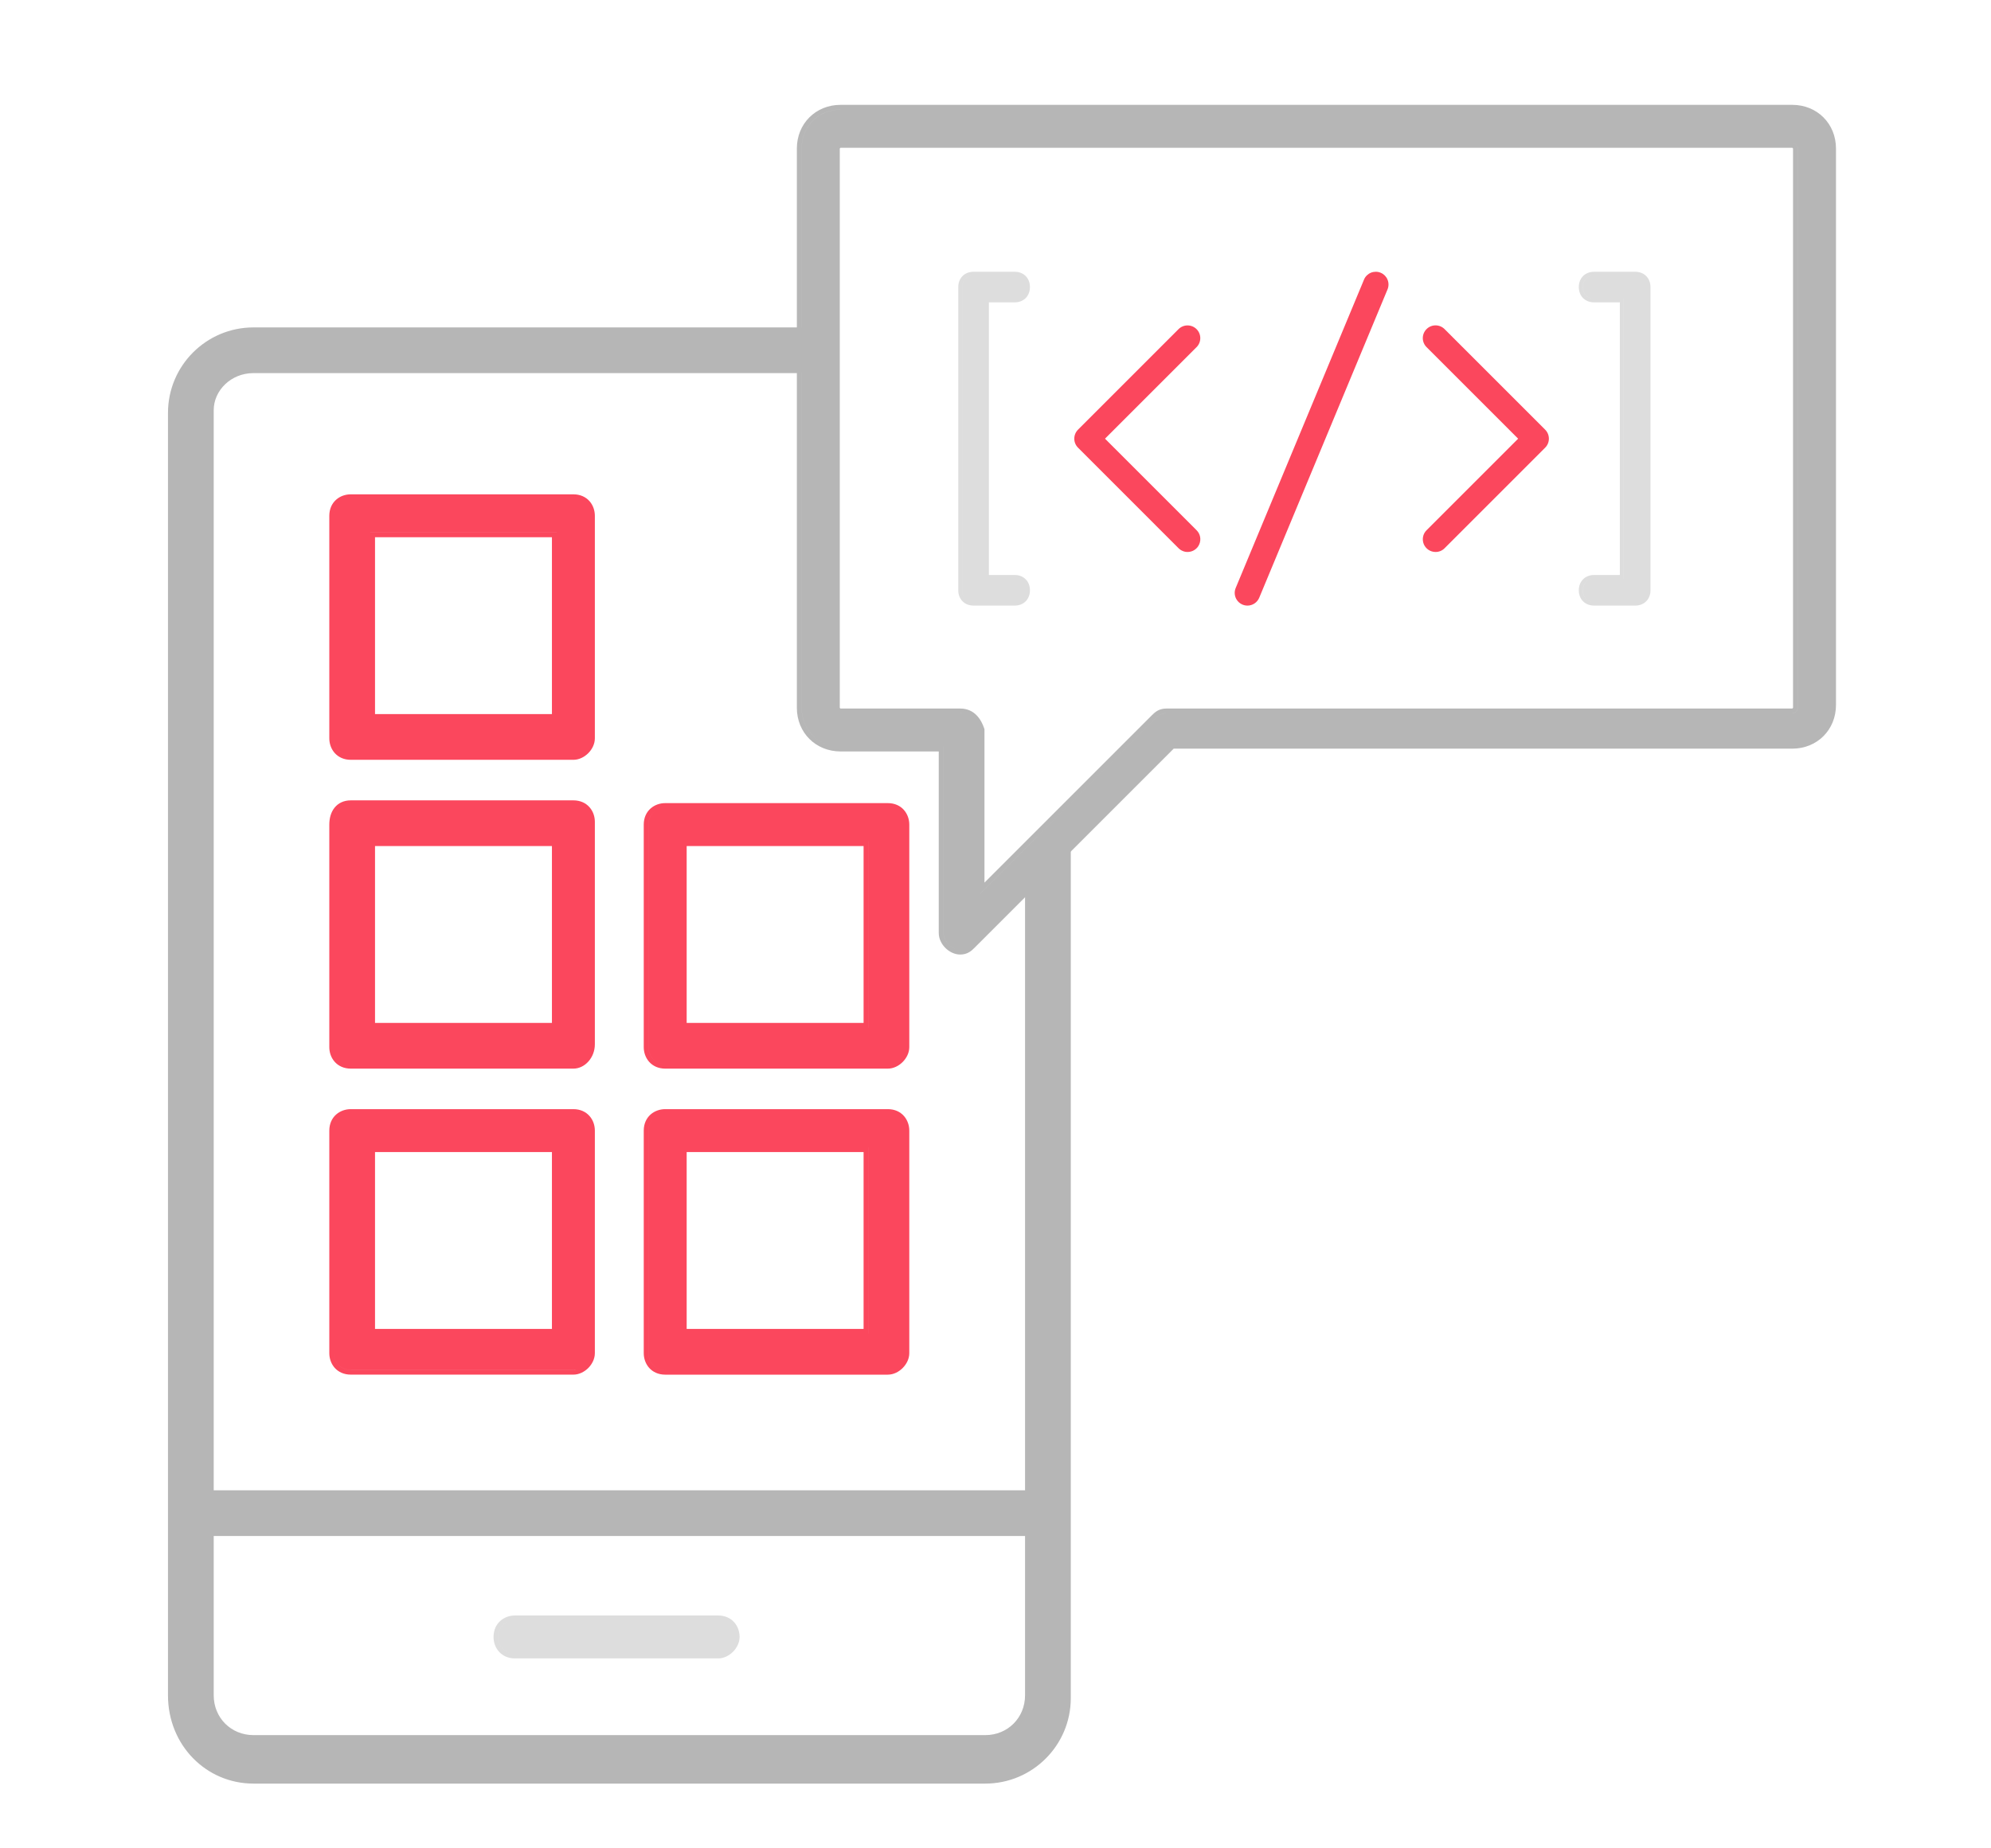 <svg width="70" height="65" viewBox="0 0 70 65" fill="none" xmlns="http://www.w3.org/2000/svg">
<g filter="url(#filter0_dd)">
<path fill-rule="evenodd" clip-rule="evenodd" d="M18.106 58.321H25.248C25.45 58.321 25.637 58.222 25.77 58.088C25.904 57.955 26.003 57.767 26.003 57.566C26.003 57.383 25.942 57.196 25.814 57.051C25.683 56.903 25.489 56.811 25.248 56.811H18.106C17.924 56.811 17.736 56.872 17.591 57C17.444 57.132 17.352 57.325 17.352 57.566C17.352 57.748 17.412 57.937 17.541 58.081C17.672 58.229 17.865 58.321 18.106 58.321ZM25.248 58.153H18.106C17.715 58.153 17.519 57.859 17.519 57.566C17.519 57.263 17.695 57.077 17.911 57.009C17.696 57.078 17.52 57.263 17.52 57.566C17.52 57.859 17.716 58.153 18.107 58.153H25.249C25.298 58.153 25.348 58.144 25.395 58.129C25.347 58.145 25.298 58.153 25.248 58.153Z" fill="#DDDDDD"/>
<path fill-rule="evenodd" clip-rule="evenodd" d="M12.333 26.72H20.16C20.361 26.72 20.548 26.621 20.682 26.487C20.815 26.354 20.914 26.167 20.914 25.965V18.139C20.914 17.956 20.854 17.768 20.725 17.623C20.594 17.476 20.401 17.384 20.16 17.384H12.333C12.15 17.384 11.962 17.444 11.818 17.573C11.67 17.704 11.578 17.897 11.578 18.139V25.965C11.578 26.148 11.639 26.336 11.767 26.48C11.899 26.628 12.092 26.72 12.333 26.72ZM19.573 25.28H19.573V18.725H13.018V18.726H19.573V25.28ZM13.185 18.893H19.405V25.113H13.185V18.893ZM20.16 26.552H12.333C11.941 26.552 11.746 26.259 11.746 25.965V18.139C11.746 17.963 11.805 17.827 11.896 17.731C11.805 17.827 11.746 17.963 11.746 18.138V25.965C11.746 26.258 11.942 26.552 12.333 26.552H20.16C20.312 26.552 20.465 26.473 20.576 26.356C20.465 26.473 20.312 26.552 20.16 26.552Z" fill="#FB475D"/>
<path fill-rule="evenodd" clip-rule="evenodd" d="M12.333 37.58H20.16C20.562 37.58 20.914 37.194 20.914 36.727V28.901C20.914 28.718 20.854 28.53 20.725 28.386C20.594 28.238 20.401 28.146 20.16 28.146H12.333C12.091 28.146 11.894 28.239 11.762 28.404C11.633 28.565 11.578 28.777 11.578 28.998V36.825C11.578 37.008 11.639 37.196 11.767 37.34C11.899 37.488 12.092 37.58 12.333 37.58ZM13.018 36.14H19.573V29.585H19.573V36.14H13.018V36.14ZM13.185 29.753H19.405V35.972H13.185V29.753ZM12.135 37.384C11.876 37.303 11.746 37.064 11.746 36.825V28.998C11.746 28.607 11.942 28.314 12.333 28.314H20.16C20.232 28.314 20.298 28.324 20.357 28.342C20.298 28.324 20.232 28.314 20.16 28.314H12.333C11.941 28.314 11.746 28.607 11.746 28.998V36.825C11.746 37.064 11.876 37.303 12.135 37.384Z" fill="#FB475D"/>
<path fill-rule="evenodd" clip-rule="evenodd" d="M12.333 48.341H20.16C20.361 48.341 20.548 48.242 20.682 48.109C20.815 47.975 20.914 47.788 20.914 47.587V39.76C20.914 39.577 20.854 39.389 20.725 39.245C20.594 39.097 20.401 39.005 20.16 39.005H12.333C12.15 39.005 11.962 39.066 11.818 39.194C11.67 39.325 11.578 39.519 11.578 39.76V47.587C11.578 47.769 11.639 47.957 11.767 48.102C11.899 48.249 12.092 48.341 12.333 48.341ZM19.573 46.902H19.573V40.347H13.018V40.347H19.573V46.902ZM13.185 40.515H19.405V46.734H13.185V40.515ZM20.16 48.174H12.333C11.941 48.174 11.746 47.88 11.746 47.587V39.76C11.746 39.471 11.906 39.289 12.108 39.213C11.906 39.289 11.746 39.471 11.746 39.76V47.587C11.746 47.88 11.942 48.173 12.333 48.173H20.16C20.218 48.173 20.277 48.162 20.333 48.141C20.277 48.162 20.218 48.174 20.16 48.174Z" fill="#FB475D"/>
<path fill-rule="evenodd" clip-rule="evenodd" d="M23.387 48.342H31.214C31.416 48.342 31.603 48.243 31.736 48.109C31.87 47.975 31.969 47.788 31.969 47.587V39.76C31.969 39.578 31.908 39.39 31.78 39.245C31.649 39.097 31.456 39.005 31.214 39.005H23.387C23.205 39.005 23.017 39.066 22.872 39.194C22.725 39.326 22.633 39.519 22.633 39.76V47.587C22.633 47.769 22.694 47.957 22.822 48.102C22.953 48.249 23.146 48.342 23.387 48.342ZM30.529 46.902H30.53V40.347H23.975V40.347H30.529V46.902ZM24.142 40.515H30.362V46.734H24.142V40.515ZM31.214 48.174H23.387C22.996 48.174 22.8 47.88 22.8 47.587V39.76C22.8 39.578 22.864 39.439 22.961 39.341C22.864 39.439 22.801 39.578 22.801 39.76V47.587C22.801 47.88 22.996 48.174 23.388 48.174H31.215C31.362 48.174 31.51 48.099 31.62 47.988C31.51 48.099 31.362 48.174 31.214 48.174Z" fill="#FB475D"/>
<path fill-rule="evenodd" clip-rule="evenodd" d="M23.387 37.58H31.214C31.416 37.58 31.603 37.481 31.736 37.347C31.87 37.213 31.969 37.026 31.969 36.825V28.998C31.969 28.816 31.908 28.628 31.78 28.483C31.649 28.335 31.456 28.243 31.214 28.243H23.387C23.205 28.243 23.017 28.304 22.872 28.433C22.725 28.564 22.633 28.757 22.633 28.998V36.825C22.633 37.007 22.694 37.195 22.822 37.34C22.953 37.487 23.146 37.58 23.387 37.58ZM30.529 36.14H30.53V29.585H23.975V29.585H30.529V36.14ZM24.142 29.753H30.362V35.972H24.142V29.753ZM31.214 37.412H23.387C22.996 37.412 22.8 37.118 22.8 36.825V28.998C22.8 28.744 22.925 28.572 23.092 28.483C22.925 28.572 22.801 28.744 22.801 28.998V36.825C22.801 37.118 22.996 37.412 23.388 37.412H31.215C31.298 37.412 31.382 37.388 31.459 37.347C31.382 37.388 31.298 37.412 31.214 37.412Z" fill="#FB475D"/>
<path fill-rule="evenodd" clip-rule="evenodd" d="M37.647 28.985L36.039 30.592V52.408H7.514V14.421C7.514 13.738 8.116 13.121 8.911 13.121H28.646V11.514H8.911C7.253 11.514 5.906 12.861 5.906 14.519V59.62C5.906 61.372 7.249 62.723 8.911 62.723H34.642C36.3 62.723 37.647 61.376 37.647 59.718V28.985ZM36.704 61.666C36.186 62.213 35.453 62.555 34.642 62.555H8.911C7.346 62.555 6.074 61.283 6.074 59.62V14.519C6.074 13.765 6.369 13.079 6.849 12.571C6.369 13.079 6.074 13.765 6.074 14.518V59.62C6.074 61.283 7.346 62.555 8.911 62.555H34.642C35.453 62.555 36.186 62.213 36.704 61.666ZM28.478 12.953H8.911C8.442 12.953 8.028 13.148 7.744 13.448C8.028 13.148 8.442 12.953 8.911 12.953H28.478V12.953ZM36.207 52.576H36.207V30.661L36.207 30.661V52.576ZM36.039 59.62C36.039 60.408 35.429 61.018 34.642 61.018H8.911C8.123 61.018 7.514 60.408 7.514 59.62V54.016H36.039V59.62ZM35.784 60.703C36.048 60.424 36.207 60.045 36.207 59.62V53.848H7.346V53.848H36.207V59.62C36.207 60.045 36.048 60.424 35.784 60.703Z" fill="#B6B6B6"/>
<path fill-rule="evenodd" clip-rule="evenodd" d="M34.446 31.443V31.444L40.609 25.28C40.707 25.182 40.805 25.085 41.001 25.085H63.013C63.111 25.085 63.209 24.987 63.209 24.889V5.224C63.209 5.13 63.118 5.036 63.024 5.029C63.118 5.037 63.208 5.13 63.208 5.224V24.889C63.208 24.987 63.11 25.084 63.012 25.084H41C40.804 25.084 40.706 25.182 40.608 25.28L34.446 31.443ZM29.542 25.084C29.546 25.084 29.549 25.084 29.553 25.084H33.76C33.777 25.084 33.794 25.085 33.81 25.086C33.794 25.085 33.778 25.085 33.761 25.085H29.554C29.55 25.085 29.546 25.084 29.542 25.084ZM40.494 25.157L34.612 31.039V25.644L34.604 25.619C34.499 25.303 34.263 24.917 33.76 24.917H29.555L29.552 24.916C29.548 24.914 29.543 24.91 29.537 24.905C29.532 24.899 29.528 24.894 29.526 24.89L29.525 24.887V5.226L29.526 5.223C29.528 5.219 29.532 5.214 29.537 5.208C29.543 5.203 29.548 5.199 29.552 5.197L29.555 5.196H63.011L63.013 5.197C63.017 5.199 63.023 5.203 63.028 5.208C63.034 5.214 63.037 5.219 63.039 5.223L63.04 5.226V24.887L63.039 24.89C63.038 24.892 63.036 24.896 63.033 24.899C63.032 24.901 63.03 24.903 63.028 24.905C63.025 24.908 63.022 24.91 63.02 24.912C63.017 24.914 63.015 24.915 63.013 24.916L63.011 24.917H41C40.734 24.917 40.594 25.058 40.494 25.157ZM63.012 3.687H29.553C28.678 3.687 28.016 4.349 28.016 5.224V24.889C28.016 25.764 28.678 26.426 29.553 26.426H33.005V32.813C33.005 33.015 33.104 33.202 33.238 33.336C33.371 33.469 33.559 33.568 33.76 33.568C34.025 33.568 34.166 33.427 34.265 33.328L41.265 26.328H63.012C63.888 26.328 64.55 25.666 64.55 24.791V5.224C64.55 4.349 63.888 3.687 63.012 3.687ZM33.73 33.399C33.447 33.38 33.173 33.097 33.173 32.813V26.259H33.174V32.813C33.174 33.096 33.447 33.38 33.73 33.399ZM29.444 26.255C28.717 26.203 28.184 25.634 28.184 24.889V5.224C28.184 4.442 28.771 3.855 29.554 3.855H63.013C63.048 3.855 63.083 3.856 63.117 3.858C63.083 3.856 63.048 3.854 63.012 3.854H29.553C28.77 3.854 28.183 4.441 28.183 5.224V24.889C28.183 25.635 28.717 26.203 29.444 26.255Z" fill="#B6B6B6"/>
<path fill-rule="evenodd" clip-rule="evenodd" d="M35.673 10.633C35.824 10.633 35.961 10.582 36.061 10.483C36.16 10.383 36.211 10.246 36.211 10.095C36.211 9.943 36.16 9.807 36.061 9.707C35.961 9.608 35.824 9.557 35.673 9.557H34.23C34.078 9.557 33.941 9.608 33.842 9.707C33.742 9.807 33.691 9.943 33.691 10.095V20.758C33.691 20.91 33.742 21.047 33.842 21.146C33.941 21.246 34.078 21.297 34.23 21.297H35.673C35.824 21.297 35.961 21.246 36.061 21.146C36.16 21.047 36.211 20.91 36.211 20.758C36.211 20.607 36.16 20.47 36.061 20.371C35.961 20.271 35.824 20.22 35.673 20.22H34.768V10.633H35.673ZM34.632 20.358V20.358H35.674C35.691 20.358 35.709 20.358 35.726 20.36C35.709 20.358 35.691 20.358 35.673 20.358H34.632ZM34.178 21.157C33.967 21.135 33.83 20.981 33.83 20.759V10.095C33.83 9.855 33.99 9.694 34.231 9.694H35.674C35.692 9.694 35.709 9.695 35.727 9.697C35.709 9.695 35.691 9.694 35.673 9.694H34.23C33.989 9.694 33.829 9.854 33.829 10.095V20.758C33.829 20.981 33.967 21.135 34.178 21.157Z" fill="#DDDDDD"/>
<path fill-rule="evenodd" clip-rule="evenodd" d="M57.489 9.557H56.046C55.895 9.557 55.758 9.608 55.658 9.707C55.559 9.807 55.508 9.944 55.508 10.095C55.508 10.247 55.559 10.384 55.658 10.483C55.758 10.582 55.895 10.633 56.046 10.633H56.951V20.22H56.046C55.895 20.22 55.758 20.271 55.658 20.371C55.559 20.47 55.508 20.607 55.508 20.759C55.508 20.91 55.559 21.047 55.658 21.146C55.758 21.246 55.895 21.297 56.046 21.297H57.489C57.641 21.297 57.778 21.246 57.877 21.146C57.977 21.047 58.028 20.91 58.028 20.759V10.095C58.028 9.944 57.977 9.807 57.877 9.707C57.778 9.608 57.641 9.557 57.489 9.557ZM57.489 9.694H56.046C55.806 9.694 55.645 9.855 55.645 10.095C55.645 10.335 55.804 10.495 56.043 10.496C55.805 10.494 55.647 10.334 55.647 10.095C55.647 9.855 55.807 9.694 56.048 9.694H57.491C57.492 9.694 57.493 9.694 57.494 9.694C57.493 9.694 57.491 9.694 57.489 9.694ZM56.044 21.16C55.806 21.158 55.647 20.998 55.647 20.759C55.647 20.518 55.807 20.358 56.048 20.358H57.09V10.496H57.088V20.358H56.046C55.806 20.358 55.645 20.518 55.645 20.759C55.645 20.998 55.805 21.159 56.044 21.16Z" fill="#DDDDDD"/>
<path d="M43.858 21.297C43.784 21.297 43.712 21.279 43.647 21.244C43.582 21.209 43.526 21.159 43.485 21.097C43.444 21.036 43.419 20.965 43.412 20.892C43.405 20.819 43.416 20.745 43.445 20.677L47.956 9.833C47.978 9.778 48.011 9.729 48.053 9.687C48.095 9.646 48.144 9.613 48.199 9.59C48.253 9.568 48.311 9.557 48.37 9.557C48.429 9.557 48.487 9.568 48.541 9.591C48.596 9.614 48.645 9.647 48.687 9.688C48.728 9.73 48.761 9.779 48.783 9.834C48.806 9.888 48.817 9.947 48.817 10.005C48.817 10.064 48.806 10.122 48.783 10.177L44.272 21.021C44.238 21.102 44.18 21.172 44.107 21.221C44.033 21.271 43.946 21.297 43.858 21.297Z" fill="#FB475D"/>
<path d="M50.471 19.411C50.383 19.411 50.296 19.385 50.223 19.336C50.149 19.287 50.092 19.217 50.057 19.135C50.024 19.053 50.015 18.963 50.032 18.876C50.049 18.789 50.092 18.709 50.155 18.647L53.375 15.427L50.155 12.207C50.071 12.123 50.023 12.009 50.023 11.89C50.023 11.771 50.071 11.657 50.155 11.573C50.239 11.489 50.353 11.442 50.471 11.442C50.59 11.442 50.704 11.489 50.788 11.573L54.325 15.11C54.409 15.194 54.456 15.308 54.456 15.427C54.456 15.546 54.409 15.659 54.325 15.743L50.789 19.28C50.747 19.322 50.698 19.355 50.643 19.378C50.589 19.4 50.53 19.412 50.471 19.411Z" fill="#FB475D"/>
<path d="M41.754 19.411C41.695 19.412 41.637 19.4 41.583 19.377C41.528 19.355 41.479 19.322 41.437 19.28L37.901 15.743C37.817 15.659 37.77 15.546 37.77 15.427C37.77 15.308 37.817 15.194 37.901 15.11L41.437 11.573C41.521 11.49 41.635 11.443 41.753 11.444C41.872 11.444 41.985 11.491 42.069 11.575C42.153 11.659 42.2 11.772 42.2 11.891C42.2 12.009 42.154 12.123 42.07 12.207L38.85 15.427L42.07 18.647C42.133 18.709 42.176 18.789 42.193 18.876C42.21 18.963 42.201 19.053 42.167 19.135C42.134 19.217 42.076 19.287 42.002 19.336C41.929 19.385 41.842 19.411 41.754 19.411H41.754Z" fill="#FB475D"/>
</g>
<defs>
<filter id="filter0_dd" x="2.906" y="0.687" width="63.644" height="64.036" filterUnits="userSpaceOnUse" color-interpolation-filters="sRGB">
<feFlood flood-opacity="0" result="BackgroundImageFix"/>
<feColorMatrix in="SourceAlpha" type="matrix" values="0 0 0 0 0 0 0 0 0 0 0 0 0 0 0 0 0 0 127 0"/>
<feOffset dx="1" dy="1"/>
<feGaussianBlur stdDeviation="0.5"/>
<feColorMatrix type="matrix" values="0 0 0 0 0.425 0 0 0 0 0.425 0 0 0 0 0.425 0 0 0 0.25 0"/>
<feBlend mode="normal" in2="BackgroundImageFix" result="effect1_dropShadow"/>
<feColorMatrix in="SourceAlpha" type="matrix" values="0 0 0 0 0 0 0 0 0 0 0 0 0 0 0 0 0 0 127 0"/>
<feOffset dx="-1" dy="-1"/>
<feGaussianBlur stdDeviation="1"/>
<feColorMatrix type="matrix" values="0 0 0 0 1 0 0 0 0 1 0 0 0 0 1 0 0 0 1 0"/>
<feBlend mode="normal" in2="effect1_dropShadow" result="effect2_dropShadow"/>
<feBlend mode="normal" in="SourceGraphic" in2="effect2_dropShadow" result="shape"/>
</filter>
</defs>
</svg>
